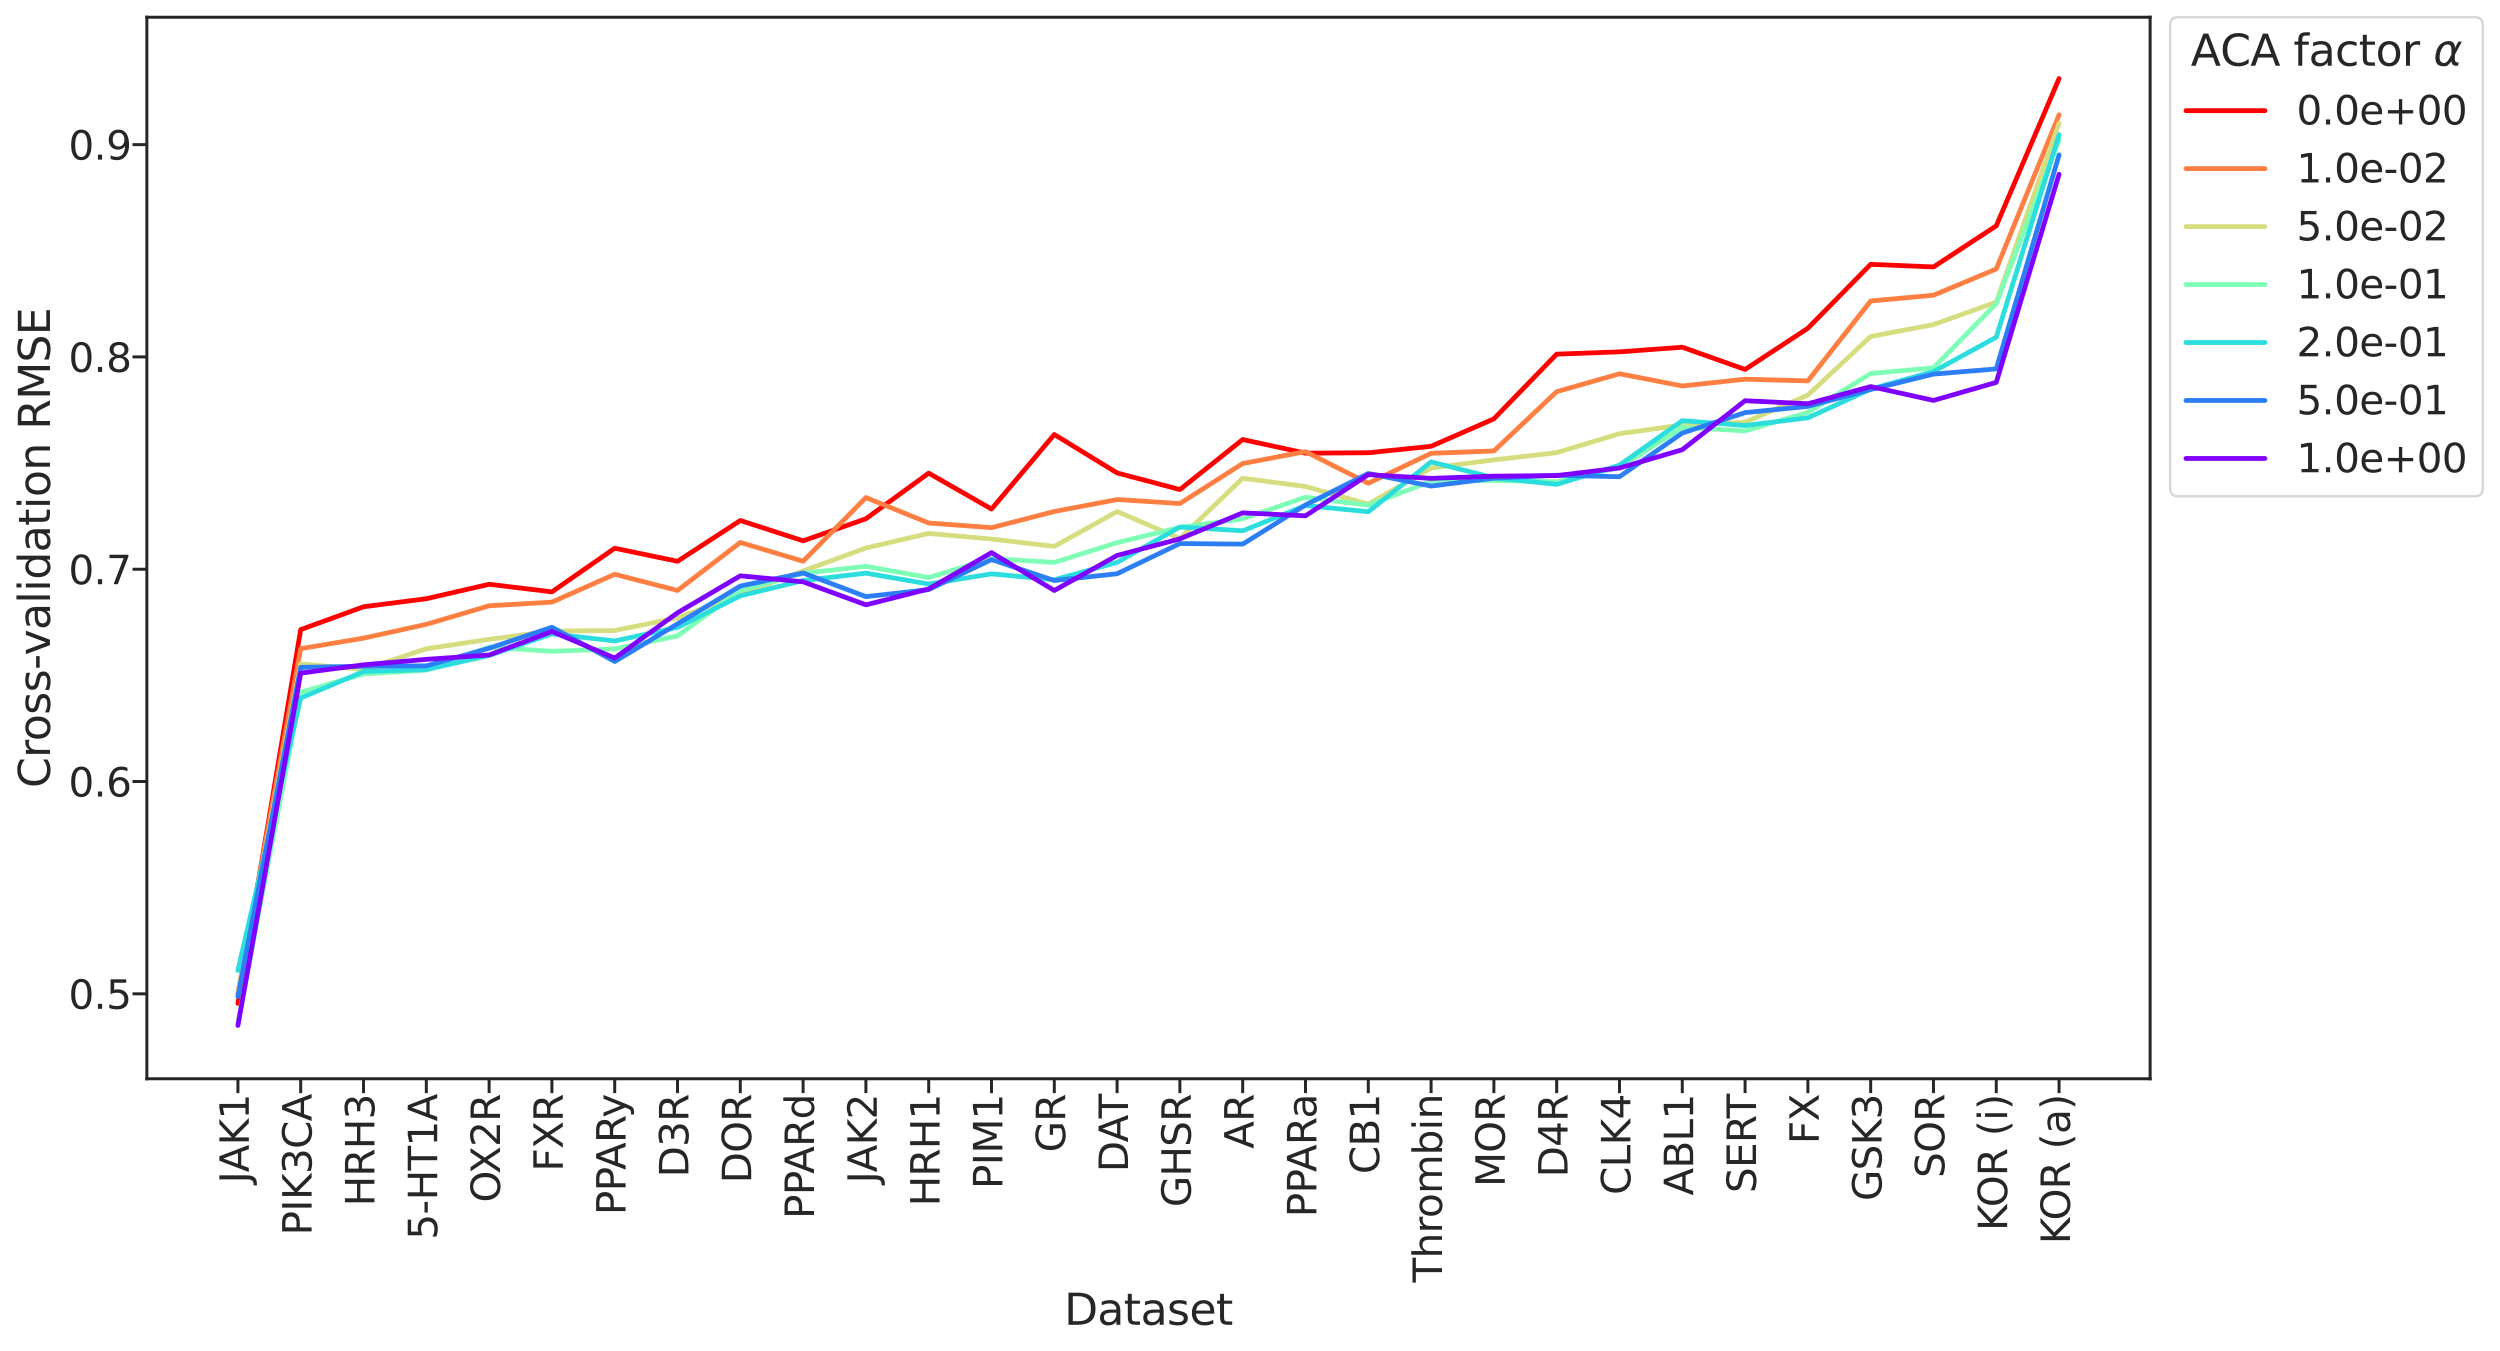<?xml version="1.0" encoding="utf-8" standalone="no"?>
<!DOCTYPE svg PUBLIC "-//W3C//DTD SVG 1.1//EN"
  "http://www.w3.org/Graphics/SVG/1.1/DTD/svg11.dtd">
<svg xmlns:xlink="http://www.w3.org/1999/xlink" width="1044.546pt" height="564.471pt" viewBox="0 0 1044.546 564.471" xmlns="http://www.w3.org/2000/svg" version="1.1">
 <defs>
  <style type="text/css">*{stroke-linejoin: round; stroke-linecap: butt}</style>
 </defs>
 <g id="figure_1">
  <g id="patch_1">
   <path d="M 0 564.471 
L 1044.546 564.471 
L 1044.546 0 
L 0 0 
z
" style="fill: #ffffff"/>
  </g>
  <g id="axes_1">
   <g id="patch_2">
    <path d="M 61.361 450.72 
L 898.361 450.72 
L 898.361 7.2 
L 61.361 7.2 
z
" style="fill: #ffffff"/>
   </g>
   <g id="matplotlib.axis_1">
    <g id="xtick_1">
     <g id="line2d_1">
      <defs>
       <path id="m026c3c8aae" d="M 0 0 
L 0 6 
" style="stroke: #262626; stroke-width: 1.25"/>
      </defs>
      <g>
       <use xlink:href="#m026c3c8aae" x="99.406" y="450.72" style="fill: #262626; stroke: #262626; stroke-width: 1.25"/>
      </g>
     </g>
     <g id="text_1">
      <!-- JAK1 -->
      <g style="fill: #262626" transform="translate(103.959 494.404) rotate(-90) scale(0.165 -0.165)">
       <defs>
        <path id="DejaVuSans-4a" d="M 628 4666 
L 1259 4666 
L 1259 325 
Q 1259 -519 939 -900 
Q 619 -1281 -91 -1281 
L -331 -1281 
L -331 -750 
L -134 -750 
Q 284 -750 456 -515 
Q 628 -281 628 325 
L 628 4666 
z
" transform="scale(0.016)"/>
        <path id="DejaVuSans-41" d="M 2188 4044 
L 1331 1722 
L 3047 1722 
L 2188 4044 
z
M 1831 4666 
L 2547 4666 
L 4325 0 
L 3669 0 
L 3244 1197 
L 1141 1197 
L 716 0 
L 50 0 
L 1831 4666 
z
" transform="scale(0.016)"/>
        <path id="DejaVuSans-4b" d="M 628 4666 
L 1259 4666 
L 1259 2694 
L 3353 4666 
L 4166 4666 
L 1850 2491 
L 4331 0 
L 3500 0 
L 1259 2247 
L 1259 0 
L 628 0 
L 628 4666 
z
" transform="scale(0.016)"/>
        <path id="DejaVuSans-31" d="M 794 531 
L 1825 531 
L 1825 4091 
L 703 3866 
L 703 4441 
L 1819 4666 
L 2450 4666 
L 2450 531 
L 3481 531 
L 3481 0 
L 794 0 
L 794 531 
z
" transform="scale(0.016)"/>
       </defs>
       <use xlink:href="#DejaVuSans-4a"/>
       <use xlink:href="#DejaVuSans-41" x="27.742"/>
       <use xlink:href="#DejaVuSans-4b" x="96.15"/>
       <use xlink:href="#DejaVuSans-31" x="161.727"/>
      </g>
     </g>
    </g>
    <g id="xtick_2">
     <g id="line2d_2">
      <g>
       <use xlink:href="#m026c3c8aae" x="125.644" y="450.72" style="fill: #262626; stroke: #262626; stroke-width: 1.25"/>
      </g>
     </g>
     <g id="text_2">
      <!-- PIK3CA -->
      <g style="fill: #262626" transform="translate(130.197 516.164) rotate(-90) scale(0.165 -0.165)">
       <defs>
        <path id="DejaVuSans-50" d="M 1259 4147 
L 1259 2394 
L 2053 2394 
Q 2494 2394 2734 2622 
Q 2975 2850 2975 3272 
Q 2975 3691 2734 3919 
Q 2494 4147 2053 4147 
L 1259 4147 
z
M 628 4666 
L 2053 4666 
Q 2838 4666 3239 4311 
Q 3641 3956 3641 3272 
Q 3641 2581 3239 2228 
Q 2838 1875 2053 1875 
L 1259 1875 
L 1259 0 
L 628 0 
L 628 4666 
z
" transform="scale(0.016)"/>
        <path id="DejaVuSans-49" d="M 628 4666 
L 1259 4666 
L 1259 0 
L 628 0 
L 628 4666 
z
" transform="scale(0.016)"/>
        <path id="DejaVuSans-33" d="M 2597 2516 
Q 3050 2419 3304 2112 
Q 3559 1806 3559 1356 
Q 3559 666 3084 287 
Q 2609 -91 1734 -91 
Q 1441 -91 1130 -33 
Q 819 25 488 141 
L 488 750 
Q 750 597 1062 519 
Q 1375 441 1716 441 
Q 2309 441 2620 675 
Q 2931 909 2931 1356 
Q 2931 1769 2642 2001 
Q 2353 2234 1838 2234 
L 1294 2234 
L 1294 2753 
L 1863 2753 
Q 2328 2753 2575 2939 
Q 2822 3125 2822 3475 
Q 2822 3834 2567 4026 
Q 2313 4219 1838 4219 
Q 1578 4219 1281 4162 
Q 984 4106 628 3988 
L 628 4550 
Q 988 4650 1302 4700 
Q 1616 4750 1894 4750 
Q 2613 4750 3031 4423 
Q 3450 4097 3450 3541 
Q 3450 3153 3228 2886 
Q 3006 2619 2597 2516 
z
" transform="scale(0.016)"/>
        <path id="DejaVuSans-43" d="M 4122 4306 
L 4122 3641 
Q 3803 3938 3442 4084 
Q 3081 4231 2675 4231 
Q 1875 4231 1450 3742 
Q 1025 3253 1025 2328 
Q 1025 1406 1450 917 
Q 1875 428 2675 428 
Q 3081 428 3442 575 
Q 3803 722 4122 1019 
L 4122 359 
Q 3791 134 3420 21 
Q 3050 -91 2638 -91 
Q 1578 -91 968 557 
Q 359 1206 359 2328 
Q 359 3453 968 4101 
Q 1578 4750 2638 4750 
Q 3056 4750 3426 4639 
Q 3797 4528 4122 4306 
z
" transform="scale(0.016)"/>
       </defs>
       <use xlink:href="#DejaVuSans-50"/>
       <use xlink:href="#DejaVuSans-49" x="60.303"/>
       <use xlink:href="#DejaVuSans-4b" x="89.795"/>
       <use xlink:href="#DejaVuSans-33" x="155.371"/>
       <use xlink:href="#DejaVuSans-43" x="218.994"/>
       <use xlink:href="#DejaVuSans-41" x="288.818"/>
      </g>
     </g>
    </g>
    <g id="xtick_3">
     <g id="line2d_3">
      <g>
       <use xlink:href="#m026c3c8aae" x="151.883" y="450.72" style="fill: #262626; stroke: #262626; stroke-width: 1.25"/>
      </g>
     </g>
     <g id="text_3">
      <!-- HRH3 -->
      <g style="fill: #262626" transform="translate(156.436 504) rotate(-90) scale(0.165 -0.165)">
       <defs>
        <path id="DejaVuSans-48" d="M 628 4666 
L 1259 4666 
L 1259 2753 
L 3553 2753 
L 3553 4666 
L 4184 4666 
L 4184 0 
L 3553 0 
L 3553 2222 
L 1259 2222 
L 1259 0 
L 628 0 
L 628 4666 
z
" transform="scale(0.016)"/>
        <path id="DejaVuSans-52" d="M 2841 2188 
Q 3044 2119 3236 1894 
Q 3428 1669 3622 1275 
L 4263 0 
L 3584 0 
L 2988 1197 
Q 2756 1666 2539 1819 
Q 2322 1972 1947 1972 
L 1259 1972 
L 1259 0 
L 628 0 
L 628 4666 
L 2053 4666 
Q 2853 4666 3247 4331 
Q 3641 3997 3641 3322 
Q 3641 2881 3436 2590 
Q 3231 2300 2841 2188 
z
M 1259 4147 
L 1259 2491 
L 2053 2491 
Q 2509 2491 2742 2702 
Q 2975 2913 2975 3322 
Q 2975 3731 2742 3939 
Q 2509 4147 2053 4147 
L 1259 4147 
z
" transform="scale(0.016)"/>
       </defs>
       <use xlink:href="#DejaVuSans-48"/>
       <use xlink:href="#DejaVuSans-52" x="75.195"/>
       <use xlink:href="#DejaVuSans-48" x="144.678"/>
       <use xlink:href="#DejaVuSans-33" x="219.873"/>
      </g>
     </g>
    </g>
    <g id="xtick_4">
     <g id="line2d_4">
      <g>
       <use xlink:href="#m026c3c8aae" x="178.121" y="450.72" style="fill: #262626; stroke: #262626; stroke-width: 1.25"/>
      </g>
     </g>
     <g id="text_4">
      <!-- 5-HT1A -->
      <g style="fill: #262626" transform="translate(182.674 517.943) rotate(-90) scale(0.165 -0.165)">
       <defs>
        <path id="DejaVuSans-35" d="M 691 4666 
L 3169 4666 
L 3169 4134 
L 1269 4134 
L 1269 2991 
Q 1406 3038 1543 3061 
Q 1681 3084 1819 3084 
Q 2600 3084 3056 2656 
Q 3513 2228 3513 1497 
Q 3513 744 3044 326 
Q 2575 -91 1722 -91 
Q 1428 -91 1123 -41 
Q 819 9 494 109 
L 494 744 
Q 775 591 1075 516 
Q 1375 441 1709 441 
Q 2250 441 2565 725 
Q 2881 1009 2881 1497 
Q 2881 1984 2565 2268 
Q 2250 2553 1709 2553 
Q 1456 2553 1204 2497 
Q 953 2441 691 2322 
L 691 4666 
z
" transform="scale(0.016)"/>
        <path id="DejaVuSans-2d" d="M 313 2009 
L 1997 2009 
L 1997 1497 
L 313 1497 
L 313 2009 
z
" transform="scale(0.016)"/>
        <path id="DejaVuSans-54" d="M -19 4666 
L 3928 4666 
L 3928 4134 
L 2272 4134 
L 2272 0 
L 1638 0 
L 1638 4134 
L -19 4134 
L -19 4666 
z
" transform="scale(0.016)"/>
       </defs>
       <use xlink:href="#DejaVuSans-35"/>
       <use xlink:href="#DejaVuSans-2d" x="63.623"/>
       <use xlink:href="#DejaVuSans-48" x="99.707"/>
       <use xlink:href="#DejaVuSans-54" x="174.902"/>
       <use xlink:href="#DejaVuSans-31" x="235.986"/>
       <use xlink:href="#DejaVuSans-41" x="299.609"/>
      </g>
     </g>
    </g>
    <g id="xtick_5">
     <g id="line2d_5">
      <g>
       <use xlink:href="#m026c3c8aae" x="204.359" y="450.72" style="fill: #262626; stroke: #262626; stroke-width: 1.25"/>
      </g>
     </g>
     <g id="text_5">
      <!-- OX2R -->
      <g style="fill: #262626" transform="translate(208.912 502.422) rotate(-90) scale(0.165 -0.165)">
       <defs>
        <path id="DejaVuSans-4f" d="M 2522 4238 
Q 1834 4238 1429 3725 
Q 1025 3213 1025 2328 
Q 1025 1447 1429 934 
Q 1834 422 2522 422 
Q 3209 422 3611 934 
Q 4013 1447 4013 2328 
Q 4013 3213 3611 3725 
Q 3209 4238 2522 4238 
z
M 2522 4750 
Q 3503 4750 4090 4092 
Q 4678 3434 4678 2328 
Q 4678 1225 4090 567 
Q 3503 -91 2522 -91 
Q 1538 -91 948 565 
Q 359 1222 359 2328 
Q 359 3434 948 4092 
Q 1538 4750 2522 4750 
z
" transform="scale(0.016)"/>
        <path id="DejaVuSans-58" d="M 403 4666 
L 1081 4666 
L 2241 2931 
L 3406 4666 
L 4084 4666 
L 2584 2425 
L 4184 0 
L 3506 0 
L 2194 1984 
L 872 0 
L 191 0 
L 1856 2491 
L 403 4666 
z
" transform="scale(0.016)"/>
        <path id="DejaVuSans-32" d="M 1228 531 
L 3431 531 
L 3431 0 
L 469 0 
L 469 531 
Q 828 903 1448 1529 
Q 2069 2156 2228 2338 
Q 2531 2678 2651 2914 
Q 2772 3150 2772 3378 
Q 2772 3750 2511 3984 
Q 2250 4219 1831 4219 
Q 1534 4219 1204 4116 
Q 875 4013 500 3803 
L 500 4441 
Q 881 4594 1212 4672 
Q 1544 4750 1819 4750 
Q 2544 4750 2975 4387 
Q 3406 4025 3406 3419 
Q 3406 3131 3298 2873 
Q 3191 2616 2906 2266 
Q 2828 2175 2409 1742 
Q 1991 1309 1228 531 
z
" transform="scale(0.016)"/>
       </defs>
       <use xlink:href="#DejaVuSans-4f"/>
       <use xlink:href="#DejaVuSans-58" x="72.336"/>
       <use xlink:href="#DejaVuSans-32" x="140.842"/>
       <use xlink:href="#DejaVuSans-52" x="204.465"/>
      </g>
     </g>
    </g>
    <g id="xtick_6">
     <g id="line2d_6">
      <g>
       <use xlink:href="#m026c3c8aae" x="230.597" y="450.72" style="fill: #262626; stroke: #262626; stroke-width: 1.25"/>
      </g>
     </g>
     <g id="text_6">
      <!-- FXR -->
      <g style="fill: #262626" transform="translate(235.15 489.478) rotate(-90) scale(0.165 -0.165)">
       <defs>
        <path id="DejaVuSans-46" d="M 628 4666 
L 3309 4666 
L 3309 4134 
L 1259 4134 
L 1259 2759 
L 3109 2759 
L 3109 2228 
L 1259 2228 
L 1259 0 
L 628 0 
L 628 4666 
z
" transform="scale(0.016)"/>
       </defs>
       <use xlink:href="#DejaVuSans-46"/>
       <use xlink:href="#DejaVuSans-58" x="57.52"/>
       <use xlink:href="#DejaVuSans-52" x="126.025"/>
      </g>
     </g>
    </g>
    <g id="xtick_7">
     <g id="line2d_7">
      <g>
       <use xlink:href="#m026c3c8aae" x="256.836" y="450.72" style="fill: #262626; stroke: #262626; stroke-width: 1.25"/>
      </g>
     </g>
     <g id="text_7">
      <!-- PPARy -->
      <g style="fill: #262626" transform="translate(261.389 507.676) rotate(-90) scale(0.165 -0.165)">
       <defs>
        <path id="DejaVuSans-79" d="M 2059 -325 
Q 1816 -950 1584 -1140 
Q 1353 -1331 966 -1331 
L 506 -1331 
L 506 -850 
L 844 -850 
Q 1081 -850 1212 -737 
Q 1344 -625 1503 -206 
L 1606 56 
L 191 3500 
L 800 3500 
L 1894 763 
L 2988 3500 
L 3597 3500 
L 2059 -325 
z
" transform="scale(0.016)"/>
       </defs>
       <use xlink:href="#DejaVuSans-50"/>
       <use xlink:href="#DejaVuSans-50" x="60.303"/>
       <use xlink:href="#DejaVuSans-41" x="114.23"/>
       <use xlink:href="#DejaVuSans-52" x="182.639"/>
       <use xlink:href="#DejaVuSans-79" x="246.621"/>
      </g>
     </g>
    </g>
    <g id="xtick_8">
     <g id="line2d_8">
      <g>
       <use xlink:href="#m026c3c8aae" x="283.074" y="450.72" style="fill: #262626; stroke: #262626; stroke-width: 1.25"/>
      </g>
     </g>
     <g id="text_8">
      <!-- D3R -->
      <g style="fill: #262626" transform="translate(287.627 491.888) rotate(-90) scale(0.165 -0.165)">
       <defs>
        <path id="DejaVuSans-44" d="M 1259 4147 
L 1259 519 
L 2022 519 
Q 2988 519 3436 956 
Q 3884 1394 3884 2338 
Q 3884 3275 3436 3711 
Q 2988 4147 2022 4147 
L 1259 4147 
z
M 628 4666 
L 1925 4666 
Q 3281 4666 3915 4102 
Q 4550 3538 4550 2338 
Q 4550 1131 3912 565 
Q 3275 0 1925 0 
L 628 0 
L 628 4666 
z
" transform="scale(0.016)"/>
       </defs>
       <use xlink:href="#DejaVuSans-44"/>
       <use xlink:href="#DejaVuSans-33" x="77.002"/>
       <use xlink:href="#DejaVuSans-52" x="140.625"/>
      </g>
     </g>
    </g>
    <g id="xtick_9">
     <g id="line2d_9">
      <g>
       <use xlink:href="#m026c3c8aae" x="309.312" y="450.72" style="fill: #262626; stroke: #262626; stroke-width: 1.25"/>
      </g>
     </g>
     <g id="text_9">
      <!-- DOR -->
      <g style="fill: #262626" transform="translate(313.865 494.379) rotate(-90) scale(0.165 -0.165)">
       <use xlink:href="#DejaVuSans-44"/>
       <use xlink:href="#DejaVuSans-4f" x="77.002"/>
       <use xlink:href="#DejaVuSans-52" x="155.713"/>
      </g>
     </g>
    </g>
    <g id="xtick_10">
     <g id="line2d_10">
      <g>
       <use xlink:href="#m026c3c8aae" x="335.55" y="450.72" style="fill: #262626; stroke: #262626; stroke-width: 1.25"/>
      </g>
     </g>
     <g id="text_10">
      <!-- PPARd -->
      <g style="fill: #262626" transform="translate(340.103 509.293) rotate(-90) scale(0.165 -0.165)">
       <defs>
        <path id="DejaVuSans-64" d="M 2906 2969 
L 2906 4863 
L 3481 4863 
L 3481 0 
L 2906 0 
L 2906 525 
Q 2725 213 2448 61 
Q 2172 -91 1784 -91 
Q 1150 -91 751 415 
Q 353 922 353 1747 
Q 353 2572 751 3078 
Q 1150 3584 1784 3584 
Q 2172 3584 2448 3432 
Q 2725 3281 2906 2969 
z
M 947 1747 
Q 947 1113 1208 752 
Q 1469 391 1925 391 
Q 2381 391 2643 752 
Q 2906 1113 2906 1747 
Q 2906 2381 2643 2742 
Q 2381 3103 1925 3103 
Q 1469 3103 1208 2742 
Q 947 2381 947 1747 
z
" transform="scale(0.016)"/>
       </defs>
       <use xlink:href="#DejaVuSans-50"/>
       <use xlink:href="#DejaVuSans-50" x="60.303"/>
       <use xlink:href="#DejaVuSans-41" x="114.23"/>
       <use xlink:href="#DejaVuSans-52" x="182.639"/>
       <use xlink:href="#DejaVuSans-64" x="252.121"/>
      </g>
     </g>
    </g>
    <g id="xtick_11">
     <g id="line2d_11">
      <g>
       <use xlink:href="#m026c3c8aae" x="361.789" y="450.72" style="fill: #262626; stroke: #262626; stroke-width: 1.25"/>
      </g>
     </g>
     <g id="text_11">
      <!-- JAK2 -->
      <g style="fill: #262626" transform="translate(366.342 494.404) rotate(-90) scale(0.165 -0.165)">
       <use xlink:href="#DejaVuSans-4a"/>
       <use xlink:href="#DejaVuSans-41" x="27.742"/>
       <use xlink:href="#DejaVuSans-4b" x="96.15"/>
       <use xlink:href="#DejaVuSans-32" x="161.727"/>
      </g>
     </g>
    </g>
    <g id="xtick_12">
     <g id="line2d_12">
      <g>
       <use xlink:href="#m026c3c8aae" x="388.027" y="450.72" style="fill: #262626; stroke: #262626; stroke-width: 1.25"/>
      </g>
     </g>
     <g id="text_12">
      <!-- HRH1 -->
      <g style="fill: #262626" transform="translate(392.58 504) rotate(-90) scale(0.165 -0.165)">
       <use xlink:href="#DejaVuSans-48"/>
       <use xlink:href="#DejaVuSans-52" x="75.195"/>
       <use xlink:href="#DejaVuSans-48" x="144.678"/>
       <use xlink:href="#DejaVuSans-31" x="219.873"/>
      </g>
     </g>
    </g>
    <g id="xtick_13">
     <g id="line2d_13">
      <g>
       <use xlink:href="#m026c3c8aae" x="414.265" y="450.72" style="fill: #262626; stroke: #262626; stroke-width: 1.25"/>
      </g>
     </g>
     <g id="text_13">
      <!-- PIM1 -->
      <g style="fill: #262626" transform="translate(418.818 496.771) rotate(-90) scale(0.165 -0.165)">
       <defs>
        <path id="DejaVuSans-4d" d="M 628 4666 
L 1569 4666 
L 2759 1491 
L 3956 4666 
L 4897 4666 
L 4897 0 
L 4281 0 
L 4281 4097 
L 3078 897 
L 2444 897 
L 1241 4097 
L 1241 0 
L 628 0 
L 628 4666 
z
" transform="scale(0.016)"/>
       </defs>
       <use xlink:href="#DejaVuSans-50"/>
       <use xlink:href="#DejaVuSans-49" x="60.303"/>
       <use xlink:href="#DejaVuSans-4d" x="89.795"/>
       <use xlink:href="#DejaVuSans-31" x="176.074"/>
      </g>
     </g>
    </g>
    <g id="xtick_14">
     <g id="line2d_14">
      <g>
       <use xlink:href="#m026c3c8aae" x="440.503" y="450.72" style="fill: #262626; stroke: #262626; stroke-width: 1.25"/>
      </g>
     </g>
     <g id="text_14">
      <!-- GR -->
      <g style="fill: #262626" transform="translate(445.056 481.47) rotate(-90) scale(0.165 -0.165)">
       <defs>
        <path id="DejaVuSans-47" d="M 3809 666 
L 3809 1919 
L 2778 1919 
L 2778 2438 
L 4434 2438 
L 4434 434 
Q 4069 175 3628 42 
Q 3188 -91 2688 -91 
Q 1594 -91 976 548 
Q 359 1188 359 2328 
Q 359 3472 976 4111 
Q 1594 4750 2688 4750 
Q 3144 4750 3555 4637 
Q 3966 4525 4313 4306 
L 4313 3634 
Q 3963 3931 3569 4081 
Q 3175 4231 2741 4231 
Q 1884 4231 1454 3753 
Q 1025 3275 1025 2328 
Q 1025 1384 1454 906 
Q 1884 428 2741 428 
Q 3075 428 3337 486 
Q 3600 544 3809 666 
z
" transform="scale(0.016)"/>
       </defs>
       <use xlink:href="#DejaVuSans-47"/>
       <use xlink:href="#DejaVuSans-52" x="77.49"/>
      </g>
     </g>
    </g>
    <g id="xtick_15">
     <g id="line2d_15">
      <g>
       <use xlink:href="#m026c3c8aae" x="466.742" y="450.72" style="fill: #262626; stroke: #262626; stroke-width: 1.25"/>
      </g>
     </g>
     <g id="text_15">
      <!-- DAT -->
      <g style="fill: #262626" transform="translate(471.295 489.722) rotate(-90) scale(0.165 -0.165)">
       <use xlink:href="#DejaVuSans-44"/>
       <use xlink:href="#DejaVuSans-41" x="75.252"/>
       <use xlink:href="#DejaVuSans-54" x="135.91"/>
      </g>
     </g>
    </g>
    <g id="xtick_16">
     <g id="line2d_16">
      <g>
       <use xlink:href="#m026c3c8aae" x="492.98" y="450.72" style="fill: #262626; stroke: #262626; stroke-width: 1.25"/>
      </g>
     </g>
     <g id="text_16">
      <!-- GHSR -->
      <g style="fill: #262626" transform="translate(497.533 504.353) rotate(-90) scale(0.165 -0.165)">
       <defs>
        <path id="DejaVuSans-53" d="M 3425 4513 
L 3425 3897 
Q 3066 4069 2747 4153 
Q 2428 4238 2131 4238 
Q 1616 4238 1336 4038 
Q 1056 3838 1056 3469 
Q 1056 3159 1242 3001 
Q 1428 2844 1947 2747 
L 2328 2669 
Q 3034 2534 3370 2195 
Q 3706 1856 3706 1288 
Q 3706 609 3251 259 
Q 2797 -91 1919 -91 
Q 1588 -91 1214 -16 
Q 841 59 441 206 
L 441 856 
Q 825 641 1194 531 
Q 1563 422 1919 422 
Q 2459 422 2753 634 
Q 3047 847 3047 1241 
Q 3047 1584 2836 1778 
Q 2625 1972 2144 2069 
L 1759 2144 
Q 1053 2284 737 2584 
Q 422 2884 422 3419 
Q 422 4038 858 4394 
Q 1294 4750 2059 4750 
Q 2388 4750 2728 4690 
Q 3069 4631 3425 4513 
z
" transform="scale(0.016)"/>
       </defs>
       <use xlink:href="#DejaVuSans-47"/>
       <use xlink:href="#DejaVuSans-48" x="77.49"/>
       <use xlink:href="#DejaVuSans-53" x="152.686"/>
       <use xlink:href="#DejaVuSans-52" x="216.162"/>
      </g>
     </g>
    </g>
    <g id="xtick_17">
     <g id="line2d_17">
      <g>
       <use xlink:href="#m026c3c8aae" x="519.218" y="450.72" style="fill: #262626; stroke: #262626; stroke-width: 1.25"/>
      </g>
     </g>
     <g id="text_17">
      <!-- AR -->
      <g style="fill: #262626" transform="translate(523.771 479.972) rotate(-90) scale(0.165 -0.165)">
       <use xlink:href="#DejaVuSans-41"/>
       <use xlink:href="#DejaVuSans-52" x="68.408"/>
      </g>
     </g>
    </g>
    <g id="xtick_18">
     <g id="line2d_18">
      <g>
       <use xlink:href="#m026c3c8aae" x="545.456" y="450.72" style="fill: #262626; stroke: #262626; stroke-width: 1.25"/>
      </g>
     </g>
     <g id="text_18">
      <!-- PPARa -->
      <g style="fill: #262626" transform="translate(550.009 508.558) rotate(-90) scale(0.165 -0.165)">
       <defs>
        <path id="DejaVuSans-61" d="M 2194 1759 
Q 1497 1759 1228 1600 
Q 959 1441 959 1056 
Q 959 750 1161 570 
Q 1363 391 1709 391 
Q 2188 391 2477 730 
Q 2766 1069 2766 1631 
L 2766 1759 
L 2194 1759 
z
M 3341 1997 
L 3341 0 
L 2766 0 
L 2766 531 
Q 2569 213 2275 61 
Q 1981 -91 1556 -91 
Q 1019 -91 701 211 
Q 384 513 384 1019 
Q 384 1609 779 1909 
Q 1175 2209 1959 2209 
L 2766 2209 
L 2766 2266 
Q 2766 2663 2505 2880 
Q 2244 3097 1772 3097 
Q 1472 3097 1187 3025 
Q 903 2953 641 2809 
L 641 3341 
Q 956 3463 1253 3523 
Q 1550 3584 1831 3584 
Q 2591 3584 2966 3190 
Q 3341 2797 3341 1997 
z
" transform="scale(0.016)"/>
       </defs>
       <use xlink:href="#DejaVuSans-50"/>
       <use xlink:href="#DejaVuSans-50" x="60.303"/>
       <use xlink:href="#DejaVuSans-41" x="114.23"/>
       <use xlink:href="#DejaVuSans-52" x="182.639"/>
       <use xlink:href="#DejaVuSans-61" x="249.871"/>
      </g>
     </g>
    </g>
    <g id="xtick_19">
     <g id="line2d_19">
      <g>
       <use xlink:href="#m026c3c8aae" x="571.695" y="450.72" style="fill: #262626; stroke: #262626; stroke-width: 1.25"/>
      </g>
     </g>
     <g id="text_19">
      <!-- CB1 -->
      <g style="fill: #262626" transform="translate(576.248 490.56) rotate(-90) scale(0.165 -0.165)">
       <defs>
        <path id="DejaVuSans-42" d="M 1259 2228 
L 1259 519 
L 2272 519 
Q 2781 519 3026 730 
Q 3272 941 3272 1375 
Q 3272 1813 3026 2020 
Q 2781 2228 2272 2228 
L 1259 2228 
z
M 1259 4147 
L 1259 2741 
L 2194 2741 
Q 2656 2741 2882 2914 
Q 3109 3088 3109 3444 
Q 3109 3797 2882 3972 
Q 2656 4147 2194 4147 
L 1259 4147 
z
M 628 4666 
L 2241 4666 
Q 2963 4666 3353 4366 
Q 3744 4066 3744 3513 
Q 3744 3084 3544 2831 
Q 3344 2578 2956 2516 
Q 3422 2416 3680 2098 
Q 3938 1781 3938 1306 
Q 3938 681 3513 340 
Q 3088 0 2303 0 
L 628 0 
L 628 4666 
z
" transform="scale(0.016)"/>
       </defs>
       <use xlink:href="#DejaVuSans-43"/>
       <use xlink:href="#DejaVuSans-42" x="69.824"/>
       <use xlink:href="#DejaVuSans-31" x="138.428"/>
      </g>
     </g>
    </g>
    <g id="xtick_20">
     <g id="line2d_20">
      <g>
       <use xlink:href="#m026c3c8aae" x="597.933" y="450.72" style="fill: #262626; stroke: #262626; stroke-width: 1.25"/>
      </g>
     </g>
     <g id="text_20">
      <!-- Thrombin -->
      <g style="fill: #262626" transform="translate(602.486 535.85) rotate(-90) scale(0.165 -0.165)">
       <defs>
        <path id="DejaVuSans-68" d="M 3513 2113 
L 3513 0 
L 2938 0 
L 2938 2094 
Q 2938 2591 2744 2837 
Q 2550 3084 2163 3084 
Q 1697 3084 1428 2787 
Q 1159 2491 1159 1978 
L 1159 0 
L 581 0 
L 581 4863 
L 1159 4863 
L 1159 2956 
Q 1366 3272 1645 3428 
Q 1925 3584 2291 3584 
Q 2894 3584 3203 3211 
Q 3513 2838 3513 2113 
z
" transform="scale(0.016)"/>
        <path id="DejaVuSans-72" d="M 2631 2963 
Q 2534 3019 2420 3045 
Q 2306 3072 2169 3072 
Q 1681 3072 1420 2755 
Q 1159 2438 1159 1844 
L 1159 0 
L 581 0 
L 581 3500 
L 1159 3500 
L 1159 2956 
Q 1341 3275 1631 3429 
Q 1922 3584 2338 3584 
Q 2397 3584 2469 3576 
Q 2541 3569 2628 3553 
L 2631 2963 
z
" transform="scale(0.016)"/>
        <path id="DejaVuSans-6f" d="M 1959 3097 
Q 1497 3097 1228 2736 
Q 959 2375 959 1747 
Q 959 1119 1226 758 
Q 1494 397 1959 397 
Q 2419 397 2687 759 
Q 2956 1122 2956 1747 
Q 2956 2369 2687 2733 
Q 2419 3097 1959 3097 
z
M 1959 3584 
Q 2709 3584 3137 3096 
Q 3566 2609 3566 1747 
Q 3566 888 3137 398 
Q 2709 -91 1959 -91 
Q 1206 -91 779 398 
Q 353 888 353 1747 
Q 353 2609 779 3096 
Q 1206 3584 1959 3584 
z
" transform="scale(0.016)"/>
        <path id="DejaVuSans-6d" d="M 3328 2828 
Q 3544 3216 3844 3400 
Q 4144 3584 4550 3584 
Q 5097 3584 5394 3201 
Q 5691 2819 5691 2113 
L 5691 0 
L 5113 0 
L 5113 2094 
Q 5113 2597 4934 2840 
Q 4756 3084 4391 3084 
Q 3944 3084 3684 2787 
Q 3425 2491 3425 1978 
L 3425 0 
L 2847 0 
L 2847 2094 
Q 2847 2600 2669 2842 
Q 2491 3084 2119 3084 
Q 1678 3084 1418 2786 
Q 1159 2488 1159 1978 
L 1159 0 
L 581 0 
L 581 3500 
L 1159 3500 
L 1159 2956 
Q 1356 3278 1631 3431 
Q 1906 3584 2284 3584 
Q 2666 3584 2933 3390 
Q 3200 3197 3328 2828 
z
" transform="scale(0.016)"/>
        <path id="DejaVuSans-62" d="M 3116 1747 
Q 3116 2381 2855 2742 
Q 2594 3103 2138 3103 
Q 1681 3103 1420 2742 
Q 1159 2381 1159 1747 
Q 1159 1113 1420 752 
Q 1681 391 2138 391 
Q 2594 391 2855 752 
Q 3116 1113 3116 1747 
z
M 1159 2969 
Q 1341 3281 1617 3432 
Q 1894 3584 2278 3584 
Q 2916 3584 3314 3078 
Q 3713 2572 3713 1747 
Q 3713 922 3314 415 
Q 2916 -91 2278 -91 
Q 1894 -91 1617 61 
Q 1341 213 1159 525 
L 1159 0 
L 581 0 
L 581 4863 
L 1159 4863 
L 1159 2969 
z
" transform="scale(0.016)"/>
        <path id="DejaVuSans-69" d="M 603 3500 
L 1178 3500 
L 1178 0 
L 603 0 
L 603 3500 
z
M 603 4863 
L 1178 4863 
L 1178 4134 
L 603 4134 
L 603 4863 
z
" transform="scale(0.016)"/>
        <path id="DejaVuSans-6e" d="M 3513 2113 
L 3513 0 
L 2938 0 
L 2938 2094 
Q 2938 2591 2744 2837 
Q 2550 3084 2163 3084 
Q 1697 3084 1428 2787 
Q 1159 2491 1159 1978 
L 1159 0 
L 581 0 
L 581 3500 
L 1159 3500 
L 1159 2956 
Q 1366 3272 1645 3428 
Q 1925 3584 2291 3584 
Q 2894 3584 3203 3211 
Q 3513 2838 3513 2113 
z
" transform="scale(0.016)"/>
       </defs>
       <use xlink:href="#DejaVuSans-54"/>
       <use xlink:href="#DejaVuSans-68" x="61.084"/>
       <use xlink:href="#DejaVuSans-72" x="124.463"/>
       <use xlink:href="#DejaVuSans-6f" x="163.326"/>
       <use xlink:href="#DejaVuSans-6d" x="224.508"/>
       <use xlink:href="#DejaVuSans-62" x="321.92"/>
       <use xlink:href="#DejaVuSans-69" x="385.396"/>
       <use xlink:href="#DejaVuSans-6e" x="413.18"/>
      </g>
     </g>
    </g>
    <g id="xtick_21">
     <g id="line2d_21">
      <g>
       <use xlink:href="#m026c3c8aae" x="624.171" y="450.72" style="fill: #262626; stroke: #262626; stroke-width: 1.25"/>
      </g>
     </g>
     <g id="text_21">
      <!-- MOR -->
      <g style="fill: #262626" transform="translate(628.724 495.91) rotate(-90) scale(0.165 -0.165)">
       <use xlink:href="#DejaVuSans-4d"/>
       <use xlink:href="#DejaVuSans-4f" x="86.279"/>
       <use xlink:href="#DejaVuSans-52" x="164.99"/>
      </g>
     </g>
    </g>
    <g id="xtick_22">
     <g id="line2d_22">
      <g>
       <use xlink:href="#m026c3c8aae" x="650.409" y="450.72" style="fill: #262626; stroke: #262626; stroke-width: 1.25"/>
      </g>
     </g>
     <g id="text_22">
      <!-- D4R -->
      <g style="fill: #262626" transform="translate(654.962 491.888) rotate(-90) scale(0.165 -0.165)">
       <defs>
        <path id="DejaVuSans-34" d="M 2419 4116 
L 825 1625 
L 2419 1625 
L 2419 4116 
z
M 2253 4666 
L 3047 4666 
L 3047 1625 
L 3713 1625 
L 3713 1100 
L 3047 1100 
L 3047 0 
L 2419 0 
L 2419 1100 
L 313 1100 
L 313 1709 
L 2253 4666 
z
" transform="scale(0.016)"/>
       </defs>
       <use xlink:href="#DejaVuSans-44"/>
       <use xlink:href="#DejaVuSans-34" x="77.002"/>
       <use xlink:href="#DejaVuSans-52" x="140.625"/>
      </g>
     </g>
    </g>
    <g id="xtick_23">
     <g id="line2d_23">
      <g>
       <use xlink:href="#m026c3c8aae" x="676.648" y="450.72" style="fill: #262626; stroke: #262626; stroke-width: 1.25"/>
      </g>
     </g>
     <g id="text_23">
      <!-- CLK4 -->
      <g style="fill: #262626" transform="translate(681.201 499.254) rotate(-90) scale(0.165 -0.165)">
       <defs>
        <path id="DejaVuSans-4c" d="M 628 4666 
L 1259 4666 
L 1259 531 
L 3531 531 
L 3531 0 
L 628 0 
L 628 4666 
z
" transform="scale(0.016)"/>
       </defs>
       <use xlink:href="#DejaVuSans-43"/>
       <use xlink:href="#DejaVuSans-4c" x="69.824"/>
       <use xlink:href="#DejaVuSans-4b" x="125.537"/>
       <use xlink:href="#DejaVuSans-34" x="191.113"/>
      </g>
     </g>
    </g>
    <g id="xtick_24">
     <g id="line2d_24">
      <g>
       <use xlink:href="#m026c3c8aae" x="702.886" y="450.72" style="fill: #262626; stroke: #262626; stroke-width: 1.25"/>
      </g>
     </g>
     <g id="text_24">
      <!-- ABL1 -->
      <g style="fill: #262626" transform="translate(707.439 499.519) rotate(-90) scale(0.165 -0.165)">
       <use xlink:href="#DejaVuSans-41"/>
       <use xlink:href="#DejaVuSans-42" x="68.408"/>
       <use xlink:href="#DejaVuSans-4c" x="137.012"/>
       <use xlink:href="#DejaVuSans-31" x="192.725"/>
      </g>
     </g>
    </g>
    <g id="xtick_25">
     <g id="line2d_25">
      <g>
       <use xlink:href="#m026c3c8aae" x="729.124" y="450.72" style="fill: #262626; stroke: #262626; stroke-width: 1.25"/>
      </g>
     </g>
     <g id="text_25">
      <!-- SERT -->
      <g style="fill: #262626" transform="translate(733.677 498.467) rotate(-90) scale(0.165 -0.165)">
       <defs>
        <path id="DejaVuSans-45" d="M 628 4666 
L 3578 4666 
L 3578 4134 
L 1259 4134 
L 1259 2753 
L 3481 2753 
L 3481 2222 
L 1259 2222 
L 1259 531 
L 3634 531 
L 3634 0 
L 628 0 
L 628 4666 
z
" transform="scale(0.016)"/>
       </defs>
       <use xlink:href="#DejaVuSans-53"/>
       <use xlink:href="#DejaVuSans-45" x="63.477"/>
       <use xlink:href="#DejaVuSans-52" x="126.66"/>
       <use xlink:href="#DejaVuSans-54" x="188.893"/>
      </g>
     </g>
    </g>
    <g id="xtick_26">
     <g id="line2d_26">
      <g>
       <use xlink:href="#m026c3c8aae" x="755.362" y="450.72" style="fill: #262626; stroke: #262626; stroke-width: 1.25"/>
      </g>
     </g>
     <g id="text_26">
      <!-- FX -->
      <g style="fill: #262626" transform="translate(759.915 478.013) rotate(-90) scale(0.165 -0.165)">
       <use xlink:href="#DejaVuSans-46"/>
       <use xlink:href="#DejaVuSans-58" x="57.52"/>
      </g>
     </g>
    </g>
    <g id="xtick_27">
     <g id="line2d_27">
      <g>
       <use xlink:href="#m026c3c8aae" x="781.601" y="450.72" style="fill: #262626; stroke: #262626; stroke-width: 1.25"/>
      </g>
     </g>
     <g id="text_27">
      <!-- GSK3 -->
      <g style="fill: #262626" transform="translate(786.154 501.798) rotate(-90) scale(0.165 -0.165)">
       <use xlink:href="#DejaVuSans-47"/>
       <use xlink:href="#DejaVuSans-53" x="77.49"/>
       <use xlink:href="#DejaVuSans-4b" x="140.967"/>
       <use xlink:href="#DejaVuSans-33" x="206.543"/>
      </g>
     </g>
    </g>
    <g id="xtick_28">
     <g id="line2d_28">
      <g>
       <use xlink:href="#m026c3c8aae" x="807.839" y="450.72" style="fill: #262626; stroke: #262626; stroke-width: 1.25"/>
      </g>
     </g>
     <g id="text_28">
      <!-- SOR -->
      <g style="fill: #262626" transform="translate(812.392 492.148) rotate(-90) scale(0.165 -0.165)">
       <use xlink:href="#DejaVuSans-53"/>
       <use xlink:href="#DejaVuSans-4f" x="63.477"/>
       <use xlink:href="#DejaVuSans-52" x="142.188"/>
      </g>
     </g>
    </g>
    <g id="xtick_29">
     <g id="line2d_29">
      <g>
       <use xlink:href="#m026c3c8aae" x="834.077" y="450.72" style="fill: #262626; stroke: #262626; stroke-width: 1.25"/>
      </g>
     </g>
     <g id="text_29">
      <!-- KOR (i) -->
      <g style="fill: #262626" transform="translate(838.63 514.289) rotate(-90) scale(0.165 -0.165)">
       <defs>
        <path id="DejaVuSans-20" transform="scale(0.016)"/>
        <path id="DejaVuSans-28" d="M 1984 4856 
Q 1566 4138 1362 3434 
Q 1159 2731 1159 2009 
Q 1159 1288 1364 580 
Q 1569 -128 1984 -844 
L 1484 -844 
Q 1016 -109 783 600 
Q 550 1309 550 2009 
Q 550 2706 781 3412 
Q 1013 4119 1484 4856 
L 1984 4856 
z
" transform="scale(0.016)"/>
        <path id="DejaVuSans-29" d="M 513 4856 
L 1013 4856 
Q 1481 4119 1714 3412 
Q 1947 2706 1947 2009 
Q 1947 1309 1714 600 
Q 1481 -109 1013 -844 
L 513 -844 
Q 928 -128 1133 580 
Q 1338 1288 1338 2009 
Q 1338 2731 1133 3434 
Q 928 4138 513 4856 
z
" transform="scale(0.016)"/>
       </defs>
       <use xlink:href="#DejaVuSans-4b"/>
       <use xlink:href="#DejaVuSans-4f" x="60.076"/>
       <use xlink:href="#DejaVuSans-52" x="138.787"/>
       <use xlink:href="#DejaVuSans-20" x="208.27"/>
       <use xlink:href="#DejaVuSans-28" x="240.057"/>
       <use xlink:href="#DejaVuSans-69" x="279.07"/>
       <use xlink:href="#DejaVuSans-29" x="306.854"/>
      </g>
     </g>
    </g>
    <g id="xtick_30">
     <g id="line2d_30">
      <g>
       <use xlink:href="#m026c3c8aae" x="860.315" y="450.72" style="fill: #262626; stroke: #262626; stroke-width: 1.25"/>
      </g>
     </g>
     <g id="text_30">
      <!-- KOR (a) -->
      <g style="fill: #262626" transform="translate(864.868 519.817) rotate(-90) scale(0.165 -0.165)">
       <use xlink:href="#DejaVuSans-4b"/>
       <use xlink:href="#DejaVuSans-4f" x="60.076"/>
       <use xlink:href="#DejaVuSans-52" x="138.787"/>
       <use xlink:href="#DejaVuSans-20" x="208.27"/>
       <use xlink:href="#DejaVuSans-28" x="240.057"/>
       <use xlink:href="#DejaVuSans-61" x="279.07"/>
       <use xlink:href="#DejaVuSans-29" x="340.35"/>
      </g>
     </g>
    </g>
    <g id="text_31">
     <!-- Dataset -->
     <g style="fill: #262626" transform="translate(444.617 553.527) scale(0.18 -0.18)">
      <defs>
       <path id="DejaVuSans-74" d="M 1172 4494 
L 1172 3500 
L 2356 3500 
L 2356 3053 
L 1172 3053 
L 1172 1153 
Q 1172 725 1289 603 
Q 1406 481 1766 481 
L 2356 481 
L 2356 0 
L 1766 0 
Q 1100 0 847 248 
Q 594 497 594 1153 
L 594 3053 
L 172 3053 
L 172 3500 
L 594 3500 
L 594 4494 
L 1172 4494 
z
" transform="scale(0.016)"/>
       <path id="DejaVuSans-73" d="M 2834 3397 
L 2834 2853 
Q 2591 2978 2328 3040 
Q 2066 3103 1784 3103 
Q 1356 3103 1142 2972 
Q 928 2841 928 2578 
Q 928 2378 1081 2264 
Q 1234 2150 1697 2047 
L 1894 2003 
Q 2506 1872 2764 1633 
Q 3022 1394 3022 966 
Q 3022 478 2636 193 
Q 2250 -91 1575 -91 
Q 1294 -91 989 -36 
Q 684 19 347 128 
L 347 722 
Q 666 556 975 473 
Q 1284 391 1588 391 
Q 1994 391 2212 530 
Q 2431 669 2431 922 
Q 2431 1156 2273 1281 
Q 2116 1406 1581 1522 
L 1381 1569 
Q 847 1681 609 1914 
Q 372 2147 372 2553 
Q 372 3047 722 3315 
Q 1072 3584 1716 3584 
Q 2034 3584 2315 3537 
Q 2597 3491 2834 3397 
z
" transform="scale(0.016)"/>
       <path id="DejaVuSans-65" d="M 3597 1894 
L 3597 1613 
L 953 1613 
Q 991 1019 1311 708 
Q 1631 397 2203 397 
Q 2534 397 2845 478 
Q 3156 559 3463 722 
L 3463 178 
Q 3153 47 2828 -22 
Q 2503 -91 2169 -91 
Q 1331 -91 842 396 
Q 353 884 353 1716 
Q 353 2575 817 3079 
Q 1281 3584 2069 3584 
Q 2775 3584 3186 3129 
Q 3597 2675 3597 1894 
z
M 3022 2063 
Q 3016 2534 2758 2815 
Q 2500 3097 2075 3097 
Q 1594 3097 1305 2825 
Q 1016 2553 972 2059 
L 3022 2063 
z
" transform="scale(0.016)"/>
      </defs>
      <use xlink:href="#DejaVuSans-44"/>
      <use xlink:href="#DejaVuSans-61" x="77.002"/>
      <use xlink:href="#DejaVuSans-74" x="138.281"/>
      <use xlink:href="#DejaVuSans-61" x="177.49"/>
      <use xlink:href="#DejaVuSans-73" x="238.77"/>
      <use xlink:href="#DejaVuSans-65" x="290.869"/>
      <use xlink:href="#DejaVuSans-74" x="352.393"/>
     </g>
    </g>
   </g>
   <g id="matplotlib.axis_2">
    <g id="ytick_1">
     <g id="line2d_31">
      <defs>
       <path id="m95a3641784" d="M 0 0 
L -6 0 
" style="stroke: #262626; stroke-width: 1.25"/>
      </defs>
      <g>
       <use xlink:href="#m95a3641784" x="61.361" y="415.238" style="fill: #262626; stroke: #262626; stroke-width: 1.25"/>
      </g>
     </g>
     <g id="text_32">
      <!-- 0.5 -->
      <g style="fill: #262626" transform="translate(28.621 421.507) scale(0.165 -0.165)">
       <defs>
        <path id="DejaVuSans-30" d="M 2034 4250 
Q 1547 4250 1301 3770 
Q 1056 3291 1056 2328 
Q 1056 1369 1301 889 
Q 1547 409 2034 409 
Q 2525 409 2770 889 
Q 3016 1369 3016 2328 
Q 3016 3291 2770 3770 
Q 2525 4250 2034 4250 
z
M 2034 4750 
Q 2819 4750 3233 4129 
Q 3647 3509 3647 2328 
Q 3647 1150 3233 529 
Q 2819 -91 2034 -91 
Q 1250 -91 836 529 
Q 422 1150 422 2328 
Q 422 3509 836 4129 
Q 1250 4750 2034 4750 
z
" transform="scale(0.016)"/>
        <path id="DejaVuSans-2e" d="M 684 794 
L 1344 794 
L 1344 0 
L 684 0 
L 684 794 
z
" transform="scale(0.016)"/>
       </defs>
       <use xlink:href="#DejaVuSans-30"/>
       <use xlink:href="#DejaVuSans-2e" x="63.623"/>
       <use xlink:href="#DejaVuSans-35" x="95.41"/>
      </g>
     </g>
    </g>
    <g id="ytick_2">
     <g id="line2d_32">
      <g>
       <use xlink:href="#m95a3641784" x="61.361" y="326.534" style="fill: #262626; stroke: #262626; stroke-width: 1.25"/>
      </g>
     </g>
     <g id="text_33">
      <!-- 0.6 -->
      <g style="fill: #262626" transform="translate(28.621 332.803) scale(0.165 -0.165)">
       <defs>
        <path id="DejaVuSans-36" d="M 2113 2584 
Q 1688 2584 1439 2293 
Q 1191 2003 1191 1497 
Q 1191 994 1439 701 
Q 1688 409 2113 409 
Q 2538 409 2786 701 
Q 3034 994 3034 1497 
Q 3034 2003 2786 2293 
Q 2538 2584 2113 2584 
z
M 3366 4563 
L 3366 3988 
Q 3128 4100 2886 4159 
Q 2644 4219 2406 4219 
Q 1781 4219 1451 3797 
Q 1122 3375 1075 2522 
Q 1259 2794 1537 2939 
Q 1816 3084 2150 3084 
Q 2853 3084 3261 2657 
Q 3669 2231 3669 1497 
Q 3669 778 3244 343 
Q 2819 -91 2113 -91 
Q 1303 -91 875 529 
Q 447 1150 447 2328 
Q 447 3434 972 4092 
Q 1497 4750 2381 4750 
Q 2619 4750 2861 4703 
Q 3103 4656 3366 4563 
z
" transform="scale(0.016)"/>
       </defs>
       <use xlink:href="#DejaVuSans-30"/>
       <use xlink:href="#DejaVuSans-2e" x="63.623"/>
       <use xlink:href="#DejaVuSans-36" x="95.41"/>
      </g>
     </g>
    </g>
    <g id="ytick_3">
     <g id="line2d_33">
      <g>
       <use xlink:href="#m95a3641784" x="61.361" y="237.83" style="fill: #262626; stroke: #262626; stroke-width: 1.25"/>
      </g>
     </g>
     <g id="text_34">
      <!-- 0.7 -->
      <g style="fill: #262626" transform="translate(28.621 244.099) scale(0.165 -0.165)">
       <defs>
        <path id="DejaVuSans-37" d="M 525 4666 
L 3525 4666 
L 3525 4397 
L 1831 0 
L 1172 0 
L 2766 4134 
L 525 4134 
L 525 4666 
z
" transform="scale(0.016)"/>
       </defs>
       <use xlink:href="#DejaVuSans-30"/>
       <use xlink:href="#DejaVuSans-2e" x="63.623"/>
       <use xlink:href="#DejaVuSans-37" x="95.41"/>
      </g>
     </g>
    </g>
    <g id="ytick_4">
     <g id="line2d_34">
      <g>
       <use xlink:href="#m95a3641784" x="61.361" y="149.126" style="fill: #262626; stroke: #262626; stroke-width: 1.25"/>
      </g>
     </g>
     <g id="text_35">
      <!-- 0.8 -->
      <g style="fill: #262626" transform="translate(28.621 155.395) scale(0.165 -0.165)">
       <defs>
        <path id="DejaVuSans-38" d="M 2034 2216 
Q 1584 2216 1326 1975 
Q 1069 1734 1069 1313 
Q 1069 891 1326 650 
Q 1584 409 2034 409 
Q 2484 409 2743 651 
Q 3003 894 3003 1313 
Q 3003 1734 2745 1975 
Q 2488 2216 2034 2216 
z
M 1403 2484 
Q 997 2584 770 2862 
Q 544 3141 544 3541 
Q 544 4100 942 4425 
Q 1341 4750 2034 4750 
Q 2731 4750 3128 4425 
Q 3525 4100 3525 3541 
Q 3525 3141 3298 2862 
Q 3072 2584 2669 2484 
Q 3125 2378 3379 2068 
Q 3634 1759 3634 1313 
Q 3634 634 3220 271 
Q 2806 -91 2034 -91 
Q 1263 -91 848 271 
Q 434 634 434 1313 
Q 434 1759 690 2068 
Q 947 2378 1403 2484 
z
M 1172 3481 
Q 1172 3119 1398 2916 
Q 1625 2713 2034 2713 
Q 2441 2713 2670 2916 
Q 2900 3119 2900 3481 
Q 2900 3844 2670 4047 
Q 2441 4250 2034 4250 
Q 1625 4250 1398 4047 
Q 1172 3844 1172 3481 
z
" transform="scale(0.016)"/>
       </defs>
       <use xlink:href="#DejaVuSans-30"/>
       <use xlink:href="#DejaVuSans-2e" x="63.623"/>
       <use xlink:href="#DejaVuSans-38" x="95.41"/>
      </g>
     </g>
    </g>
    <g id="ytick_5">
     <g id="line2d_35">
      <g>
       <use xlink:href="#m95a3641784" x="61.361" y="60.422" style="fill: #262626; stroke: #262626; stroke-width: 1.25"/>
      </g>
     </g>
     <g id="text_36">
      <!-- 0.9 -->
      <g style="fill: #262626" transform="translate(28.621 66.691) scale(0.165 -0.165)">
       <defs>
        <path id="DejaVuSans-39" d="M 703 97 
L 703 672 
Q 941 559 1184 500 
Q 1428 441 1663 441 
Q 2288 441 2617 861 
Q 2947 1281 2994 2138 
Q 2813 1869 2534 1725 
Q 2256 1581 1919 1581 
Q 1219 1581 811 2004 
Q 403 2428 403 3163 
Q 403 3881 828 4315 
Q 1253 4750 1959 4750 
Q 2769 4750 3195 4129 
Q 3622 3509 3622 2328 
Q 3622 1225 3098 567 
Q 2575 -91 1691 -91 
Q 1453 -91 1209 -44 
Q 966 3 703 97 
z
M 1959 2075 
Q 2384 2075 2632 2365 
Q 2881 2656 2881 3163 
Q 2881 3666 2632 3958 
Q 2384 4250 1959 4250 
Q 1534 4250 1286 3958 
Q 1038 3666 1038 3163 
Q 1038 2656 1286 2365 
Q 1534 2075 1959 2075 
z
" transform="scale(0.016)"/>
       </defs>
       <use xlink:href="#DejaVuSans-30"/>
       <use xlink:href="#DejaVuSans-2e" x="63.623"/>
       <use xlink:href="#DejaVuSans-39" x="95.41"/>
      </g>
     </g>
    </g>
    <g id="text_37">
     <!-- Cross-validation RMSE -->
     <g style="fill: #262626" transform="translate(20.877 329.227) rotate(-90) scale(0.18 -0.18)">
      <defs>
       <path id="DejaVuSans-76" d="M 191 3500 
L 800 3500 
L 1894 563 
L 2988 3500 
L 3597 3500 
L 2284 0 
L 1503 0 
L 191 3500 
z
" transform="scale(0.016)"/>
       <path id="DejaVuSans-6c" d="M 603 4863 
L 1178 4863 
L 1178 0 
L 603 0 
L 603 4863 
z
" transform="scale(0.016)"/>
      </defs>
      <use xlink:href="#DejaVuSans-43"/>
      <use xlink:href="#DejaVuSans-72" x="69.824"/>
      <use xlink:href="#DejaVuSans-6f" x="108.688"/>
      <use xlink:href="#DejaVuSans-73" x="169.869"/>
      <use xlink:href="#DejaVuSans-73" x="221.969"/>
      <use xlink:href="#DejaVuSans-2d" x="274.068"/>
      <use xlink:href="#DejaVuSans-76" x="307.527"/>
      <use xlink:href="#DejaVuSans-61" x="366.707"/>
      <use xlink:href="#DejaVuSans-6c" x="427.986"/>
      <use xlink:href="#DejaVuSans-69" x="455.77"/>
      <use xlink:href="#DejaVuSans-64" x="483.553"/>
      <use xlink:href="#DejaVuSans-61" x="547.029"/>
      <use xlink:href="#DejaVuSans-74" x="608.309"/>
      <use xlink:href="#DejaVuSans-69" x="647.518"/>
      <use xlink:href="#DejaVuSans-6f" x="675.301"/>
      <use xlink:href="#DejaVuSans-6e" x="736.482"/>
      <use xlink:href="#DejaVuSans-20" x="799.861"/>
      <use xlink:href="#DejaVuSans-52" x="831.648"/>
      <use xlink:href="#DejaVuSans-4d" x="901.131"/>
      <use xlink:href="#DejaVuSans-53" x="987.41"/>
      <use xlink:href="#DejaVuSans-45" x="1050.887"/>
     </g>
    </g>
   </g>
   <g id="line2d_36">
    <path d="M 99.406 419.222 
L 125.644 263.058 
L 151.883 253.514 
L 178.121 250.147 
L 204.359 244.12 
L 230.597 247.297 
L 256.836 229.067 
L 283.074 234.529 
L 309.312 217.477 
L 335.55 225.969 
L 361.789 216.741 
L 388.027 197.69 
L 414.265 212.694 
L 440.503 181.541 
L 466.742 197.606 
L 492.98 204.549 
L 519.218 183.643 
L 545.456 189.338 
L 571.695 189.162 
L 597.933 186.475 
L 624.171 174.989 
L 650.409 147.966 
L 676.648 147.006 
L 702.886 145.068 
L 729.124 154.367 
L 755.362 137.138 
L 781.601 110.442 
L 807.839 111.533 
L 834.077 94.351 
L 860.315 32.83 
" clip-path="url(#p4bb377863a)" style="fill: none; stroke: #ff0000; stroke-width: 2; stroke-linecap: round"/>
   </g>
   <g id="line2d_37">
    <path d="M 99.406 415.112 
L 125.644 271.001 
L 151.883 266.626 
L 178.121 260.851 
L 204.359 253.105 
L 230.597 251.573 
L 256.836 239.949 
L 283.074 246.711 
L 309.312 226.646 
L 335.55 234.502 
L 361.789 207.898 
L 388.027 218.524 
L 414.265 220.472 
L 440.503 213.71 
L 466.742 208.722 
L 492.98 210.386 
L 519.218 193.656 
L 545.456 188.698 
L 571.695 201.919 
L 597.933 189.399 
L 624.171 188.416 
L 650.409 163.643 
L 676.648 156.166 
L 702.886 161.27 
L 729.124 158.442 
L 755.362 159.142 
L 781.601 125.755 
L 807.839 123.342 
L 834.077 112.385 
L 860.315 47.97 
" clip-path="url(#p4bb377863a)" style="fill: none; stroke: #ff7e41; stroke-width: 2; stroke-linecap: round"/>
   </g>
   <g id="line2d_38">
    <path d="M 99.406 415.159 
L 125.644 277.397 
L 151.883 279.739 
L 178.121 271.063 
L 204.359 267.116 
L 230.597 263.674 
L 256.836 263.435 
L 283.074 258.144 
L 309.312 248.386 
L 335.55 238.555 
L 361.789 228.974 
L 388.027 222.877 
L 414.265 225.217 
L 440.503 228.301 
L 466.742 213.725 
L 492.98 225 
L 519.218 199.811 
L 545.456 203.279 
L 571.695 210.652 
L 597.933 195.539 
L 624.171 192.134 
L 650.409 189.107 
L 676.648 181.202 
L 702.886 177.57 
L 729.124 176.396 
L 755.362 165.074 
L 781.601 140.582 
L 807.839 135.605 
L 834.077 126.226 
L 860.315 51.5 
" clip-path="url(#p4bb377863a)" style="fill: none; stroke: #d5dd7f; stroke-width: 2; stroke-linecap: round"/>
   </g>
   <g id="line2d_39">
    <path d="M 99.406 427.486 
L 125.644 289.247 
L 151.883 281.587 
L 178.121 279.991 
L 204.359 270.386 
L 230.597 272.105 
L 256.836 271.125 
L 283.074 265.679 
L 309.312 246.635 
L 335.55 239.509 
L 361.789 236.624 
L 388.027 241.305 
L 414.265 233.351 
L 440.503 235.007 
L 466.742 226.702 
L 492.98 220.371 
L 519.218 216.778 
L 545.456 207.743 
L 571.695 211.098 
L 597.933 201.062 
L 624.171 200.719 
L 650.409 201.302 
L 676.648 195.287 
L 702.886 178.575 
L 729.124 180.031 
L 755.362 172.311 
L 781.601 156.053 
L 807.839 153.688 
L 834.077 126.812 
L 860.315 58.496 
" clip-path="url(#p4bb377863a)" style="fill: none; stroke: #7effb5; stroke-width: 2; stroke-linecap: round"/>
   </g>
   <g id="line2d_40">
    <path d="M 99.406 405.475 
L 125.644 291.661 
L 151.883 280.556 
L 178.121 279.758 
L 204.359 273.843 
L 230.597 264.847 
L 256.836 267.797 
L 283.074 262.129 
L 309.312 248.951 
L 335.55 242.569 
L 361.789 239.473 
L 388.027 244.033 
L 414.265 239.766 
L 440.503 242.253 
L 466.742 234.972 
L 492.98 220.185 
L 519.218 221.783 
L 545.456 211.219 
L 571.695 213.815 
L 597.933 192.992 
L 624.171 199.639 
L 650.409 202.386 
L 676.648 194.354 
L 702.886 175.763 
L 729.124 177.791 
L 755.362 174.574 
L 781.601 162.56 
L 807.839 155.229 
L 834.077 140.878 
L 860.315 56.328 
" clip-path="url(#p4bb377863a)" style="fill: none; stroke: #2bdddd; stroke-width: 2; stroke-linecap: round"/>
   </g>
   <g id="line2d_41">
    <path d="M 99.406 416.387 
L 125.644 278.831 
L 151.883 278.377 
L 178.121 278.204 
L 204.359 270.847 
L 230.597 262.065 
L 256.836 276.387 
L 283.074 260.673 
L 309.312 244.863 
L 335.55 239.407 
L 361.789 249.281 
L 388.027 246.34 
L 414.265 233.801 
L 440.503 242.559 
L 466.742 239.714 
L 492.98 227.104 
L 519.218 227.351 
L 545.456 210.971 
L 571.695 197.829 
L 597.933 203.089 
L 624.171 199.784 
L 650.409 198.572 
L 676.648 199.184 
L 702.886 180.93 
L 729.124 172.397 
L 755.362 169.789 
L 781.601 162.739 
L 807.839 156.303 
L 834.077 154.126 
L 860.315 64.738 
" clip-path="url(#p4bb377863a)" style="fill: none; stroke: #2c7ef7; stroke-width: 2; stroke-linecap: round"/>
   </g>
   <g id="line2d_42">
    <path d="M 99.406 428.446 
L 125.644 281.234 
L 151.883 277.774 
L 178.121 275.492 
L 204.359 273.67 
L 230.597 263.849 
L 256.836 274.947 
L 283.074 256.035 
L 309.312 240.585 
L 335.55 243.101 
L 361.789 252.715 
L 388.027 246.085 
L 414.265 230.905 
L 440.503 246.721 
L 466.742 232.074 
L 492.98 225.136 
L 519.218 214.279 
L 545.456 215.521 
L 571.695 198.298 
L 597.933 199.876 
L 624.171 198.947 
L 650.409 198.709 
L 676.648 195.531 
L 702.886 187.895 
L 729.124 167.43 
L 755.362 168.703 
L 781.601 161.514 
L 807.839 167.303 
L 834.077 159.766 
L 860.315 72.818 
" clip-path="url(#p4bb377863a)" style="fill: none; stroke: #8000ff; stroke-width: 2; stroke-linecap: round"/>
   </g>
   <g id="patch_3">
    <path d="M 61.361 450.72 
L 61.361 7.2 
" style="fill: none; stroke: #262626; stroke-width: 1.25; stroke-linejoin: miter; stroke-linecap: square"/>
   </g>
   <g id="patch_4">
    <path d="M 898.361 450.72 
L 898.361 7.2 
" style="fill: none; stroke: #262626; stroke-width: 1.25; stroke-linejoin: miter; stroke-linecap: square"/>
   </g>
   <g id="patch_5">
    <path d="M 61.361 450.72 
L 898.361 450.72 
" style="fill: none; stroke: #262626; stroke-width: 1.25; stroke-linejoin: miter; stroke-linecap: square"/>
   </g>
   <g id="patch_6">
    <path d="M 61.361 7.2 
L 898.361 7.2 
" style="fill: none; stroke: #262626; stroke-width: 1.25; stroke-linejoin: miter; stroke-linecap: square"/>
   </g>
   <g id="legend_1">
    <g id="patch_7">
     <path d="M 910.031 207.353 
L 1034.046 207.353 
Q 1037.346 207.353 1037.346 204.053 
L 1037.346 10.5 
Q 1037.346 7.2 1034.046 7.2 
L 910.031 7.2 
Q 906.731 7.2 906.731 10.5 
L 906.731 204.053 
Q 906.731 207.353 910.031 207.353 
z
" style="fill: #ffffff; opacity: 0.8; stroke: #cccccc; stroke-linejoin: miter"/>
    </g>
    <g id="text_38">
     <!-- ACA factor $\alpha$ -->
     <g style="fill: #262626" transform="translate(915.339 27.477) scale(0.18 -0.18)">
      <defs>
       <path id="DejaVuSans-66" d="M 2375 4863 
L 2375 4384 
L 1825 4384 
Q 1516 4384 1395 4259 
Q 1275 4134 1275 3809 
L 1275 3500 
L 2222 3500 
L 2222 3053 
L 1275 3053 
L 1275 0 
L 697 0 
L 697 3053 
L 147 3053 
L 147 3500 
L 697 3500 
L 697 3744 
Q 697 4328 969 4595 
Q 1241 4863 1831 4863 
L 2375 4863 
z
" transform="scale(0.016)"/>
       <path id="DejaVuSans-63" d="M 3122 3366 
L 3122 2828 
Q 2878 2963 2633 3030 
Q 2388 3097 2138 3097 
Q 1578 3097 1268 2742 
Q 959 2388 959 1747 
Q 959 1106 1268 751 
Q 1578 397 2138 397 
Q 2388 397 2633 464 
Q 2878 531 3122 666 
L 3122 134 
Q 2881 22 2623 -34 
Q 2366 -91 2075 -91 
Q 1284 -91 818 406 
Q 353 903 353 1747 
Q 353 2603 823 3093 
Q 1294 3584 2113 3584 
Q 2378 3584 2631 3529 
Q 2884 3475 3122 3366 
z
" transform="scale(0.016)"/>
       <path id="DejaVuSans-Oblique-3b1" d="M 2619 1628 
L 2622 2350 
Q 2625 3088 2069 3091 
Q 1653 3094 1394 2747 
Q 1069 2319 959 1747 
Q 825 1059 994 731 
Q 1169 397 1547 397 
Q 1966 397 2319 1063 
L 2619 1628 
z
M 2166 3578 
Q 3141 3594 3128 2584 
Q 3128 2584 3616 3500 
L 4128 3500 
L 3119 1603 
L 3109 919 
Q 3109 766 3194 638 
Q 3291 488 3391 488 
L 3669 488 
L 3575 0 
L 3228 0 
Q 2934 0 2722 263 
Q 2622 394 2619 669 
Q 2416 334 2066 50 
Q 1900 -81 1453 -78 
Q 722 -72 456 397 
Q 184 884 353 1747 
Q 534 2675 1009 3097 
Q 1544 3569 2166 3578 
z
" transform="scale(0.016)"/>
      </defs>
      <use xlink:href="#DejaVuSans-41" transform="translate(0 0.016)"/>
      <use xlink:href="#DejaVuSans-43" transform="translate(68.408 0.016)"/>
      <use xlink:href="#DejaVuSans-41" transform="translate(138.232 0.016)"/>
      <use xlink:href="#DejaVuSans-20" transform="translate(206.641 0.016)"/>
      <use xlink:href="#DejaVuSans-66" transform="translate(238.428 0.016)"/>
      <use xlink:href="#DejaVuSans-61" transform="translate(273.633 0.016)"/>
      <use xlink:href="#DejaVuSans-63" transform="translate(334.912 0.016)"/>
      <use xlink:href="#DejaVuSans-74" transform="translate(389.893 0.016)"/>
      <use xlink:href="#DejaVuSans-6f" transform="translate(429.102 0.016)"/>
      <use xlink:href="#DejaVuSans-72" transform="translate(490.283 0.016)"/>
      <use xlink:href="#DejaVuSans-20" transform="translate(531.396 0.016)"/>
      <use xlink:href="#DejaVuSans-Oblique-3b1" transform="translate(563.184 0.016)"/>
     </g>
    </g>
    <g id="line2d_43">
     <path d="M 913.331 46.233 
L 929.831 46.233 
L 946.331 46.233 
" style="fill: none; stroke: #ff0000; stroke-width: 2; stroke-linecap: round"/>
    </g>
    <g id="text_39">
     <!-- 0.0e+00 -->
     <g style="fill: #262626" transform="translate(959.531 52.008) scale(0.165 -0.165)">
      <defs>
       <path id="DejaVuSans-2b" d="M 2944 4013 
L 2944 2272 
L 4684 2272 
L 4684 1741 
L 2944 1741 
L 2944 0 
L 2419 0 
L 2419 1741 
L 678 1741 
L 678 2272 
L 2419 2272 
L 2419 4013 
L 2944 4013 
z
" transform="scale(0.016)"/>
      </defs>
      <use xlink:href="#DejaVuSans-30"/>
      <use xlink:href="#DejaVuSans-2e" x="63.623"/>
      <use xlink:href="#DejaVuSans-30" x="95.41"/>
      <use xlink:href="#DejaVuSans-65" x="159.033"/>
      <use xlink:href="#DejaVuSans-2b" x="220.557"/>
      <use xlink:href="#DejaVuSans-30" x="304.346"/>
      <use xlink:href="#DejaVuSans-30" x="367.969"/>
     </g>
    </g>
    <g id="line2d_44">
     <path d="M 913.331 70.452 
L 929.831 70.452 
L 946.331 70.452 
" style="fill: none; stroke: #ff7e41; stroke-width: 2; stroke-linecap: round"/>
    </g>
    <g id="text_40">
     <!-- 1.0e-02 -->
     <g style="fill: #262626" transform="translate(959.531 76.227) scale(0.165 -0.165)">
      <use xlink:href="#DejaVuSans-31"/>
      <use xlink:href="#DejaVuSans-2e" x="63.623"/>
      <use xlink:href="#DejaVuSans-30" x="95.41"/>
      <use xlink:href="#DejaVuSans-65" x="159.033"/>
      <use xlink:href="#DejaVuSans-2d" x="220.557"/>
      <use xlink:href="#DejaVuSans-30" x="256.641"/>
      <use xlink:href="#DejaVuSans-32" x="320.264"/>
     </g>
    </g>
    <g id="line2d_45">
     <path d="M 913.331 94.671 
L 929.831 94.671 
L 946.331 94.671 
" style="fill: none; stroke: #d5dd7f; stroke-width: 2; stroke-linecap: round"/>
    </g>
    <g id="text_41">
     <!-- 5.0e-02 -->
     <g style="fill: #262626" transform="translate(959.531 100.446) scale(0.165 -0.165)">
      <use xlink:href="#DejaVuSans-35"/>
      <use xlink:href="#DejaVuSans-2e" x="63.623"/>
      <use xlink:href="#DejaVuSans-30" x="95.41"/>
      <use xlink:href="#DejaVuSans-65" x="159.033"/>
      <use xlink:href="#DejaVuSans-2d" x="220.557"/>
      <use xlink:href="#DejaVuSans-30" x="256.641"/>
      <use xlink:href="#DejaVuSans-32" x="320.264"/>
     </g>
    </g>
    <g id="line2d_46">
     <path d="M 913.331 118.89 
L 929.831 118.89 
L 946.331 118.89 
" style="fill: none; stroke: #7effb5; stroke-width: 2; stroke-linecap: round"/>
    </g>
    <g id="text_42">
     <!-- 1.0e-01 -->
     <g style="fill: #262626" transform="translate(959.531 124.665) scale(0.165 -0.165)">
      <use xlink:href="#DejaVuSans-31"/>
      <use xlink:href="#DejaVuSans-2e" x="63.623"/>
      <use xlink:href="#DejaVuSans-30" x="95.41"/>
      <use xlink:href="#DejaVuSans-65" x="159.033"/>
      <use xlink:href="#DejaVuSans-2d" x="220.557"/>
      <use xlink:href="#DejaVuSans-30" x="256.641"/>
      <use xlink:href="#DejaVuSans-31" x="320.264"/>
     </g>
    </g>
    <g id="line2d_47">
     <path d="M 913.331 143.109 
L 929.831 143.109 
L 946.331 143.109 
" style="fill: none; stroke: #2bdddd; stroke-width: 2; stroke-linecap: round"/>
    </g>
    <g id="text_43">
     <!-- 2.0e-01 -->
     <g style="fill: #262626" transform="translate(959.531 148.884) scale(0.165 -0.165)">
      <use xlink:href="#DejaVuSans-32"/>
      <use xlink:href="#DejaVuSans-2e" x="63.623"/>
      <use xlink:href="#DejaVuSans-30" x="95.41"/>
      <use xlink:href="#DejaVuSans-65" x="159.033"/>
      <use xlink:href="#DejaVuSans-2d" x="220.557"/>
      <use xlink:href="#DejaVuSans-30" x="256.641"/>
      <use xlink:href="#DejaVuSans-31" x="320.264"/>
     </g>
    </g>
    <g id="line2d_48">
     <path d="M 913.331 167.328 
L 929.831 167.328 
L 946.331 167.328 
" style="fill: none; stroke: #2c7ef7; stroke-width: 2; stroke-linecap: round"/>
    </g>
    <g id="text_44">
     <!-- 5.0e-01 -->
     <g style="fill: #262626" transform="translate(959.531 173.103) scale(0.165 -0.165)">
      <use xlink:href="#DejaVuSans-35"/>
      <use xlink:href="#DejaVuSans-2e" x="63.623"/>
      <use xlink:href="#DejaVuSans-30" x="95.41"/>
      <use xlink:href="#DejaVuSans-65" x="159.033"/>
      <use xlink:href="#DejaVuSans-2d" x="220.557"/>
      <use xlink:href="#DejaVuSans-30" x="256.641"/>
      <use xlink:href="#DejaVuSans-31" x="320.264"/>
     </g>
    </g>
    <g id="line2d_49">
     <path d="M 913.331 191.546 
L 929.831 191.546 
L 946.331 191.546 
" style="fill: none; stroke: #8000ff; stroke-width: 2; stroke-linecap: round"/>
    </g>
    <g id="text_45">
     <!-- 1.0e+00 -->
     <g style="fill: #262626" transform="translate(959.531 197.321) scale(0.165 -0.165)">
      <use xlink:href="#DejaVuSans-31"/>
      <use xlink:href="#DejaVuSans-2e" x="63.623"/>
      <use xlink:href="#DejaVuSans-30" x="95.41"/>
      <use xlink:href="#DejaVuSans-65" x="159.033"/>
      <use xlink:href="#DejaVuSans-2b" x="220.557"/>
      <use xlink:href="#DejaVuSans-30" x="304.346"/>
      <use xlink:href="#DejaVuSans-30" x="367.969"/>
     </g>
    </g>
   </g>
  </g>
 </g>
 <defs>
  <clipPath id="p4bb377863a">
   <rect x="61.361" y="7.2" width="837" height="443.52"/>
  </clipPath>
 </defs>
</svg>
